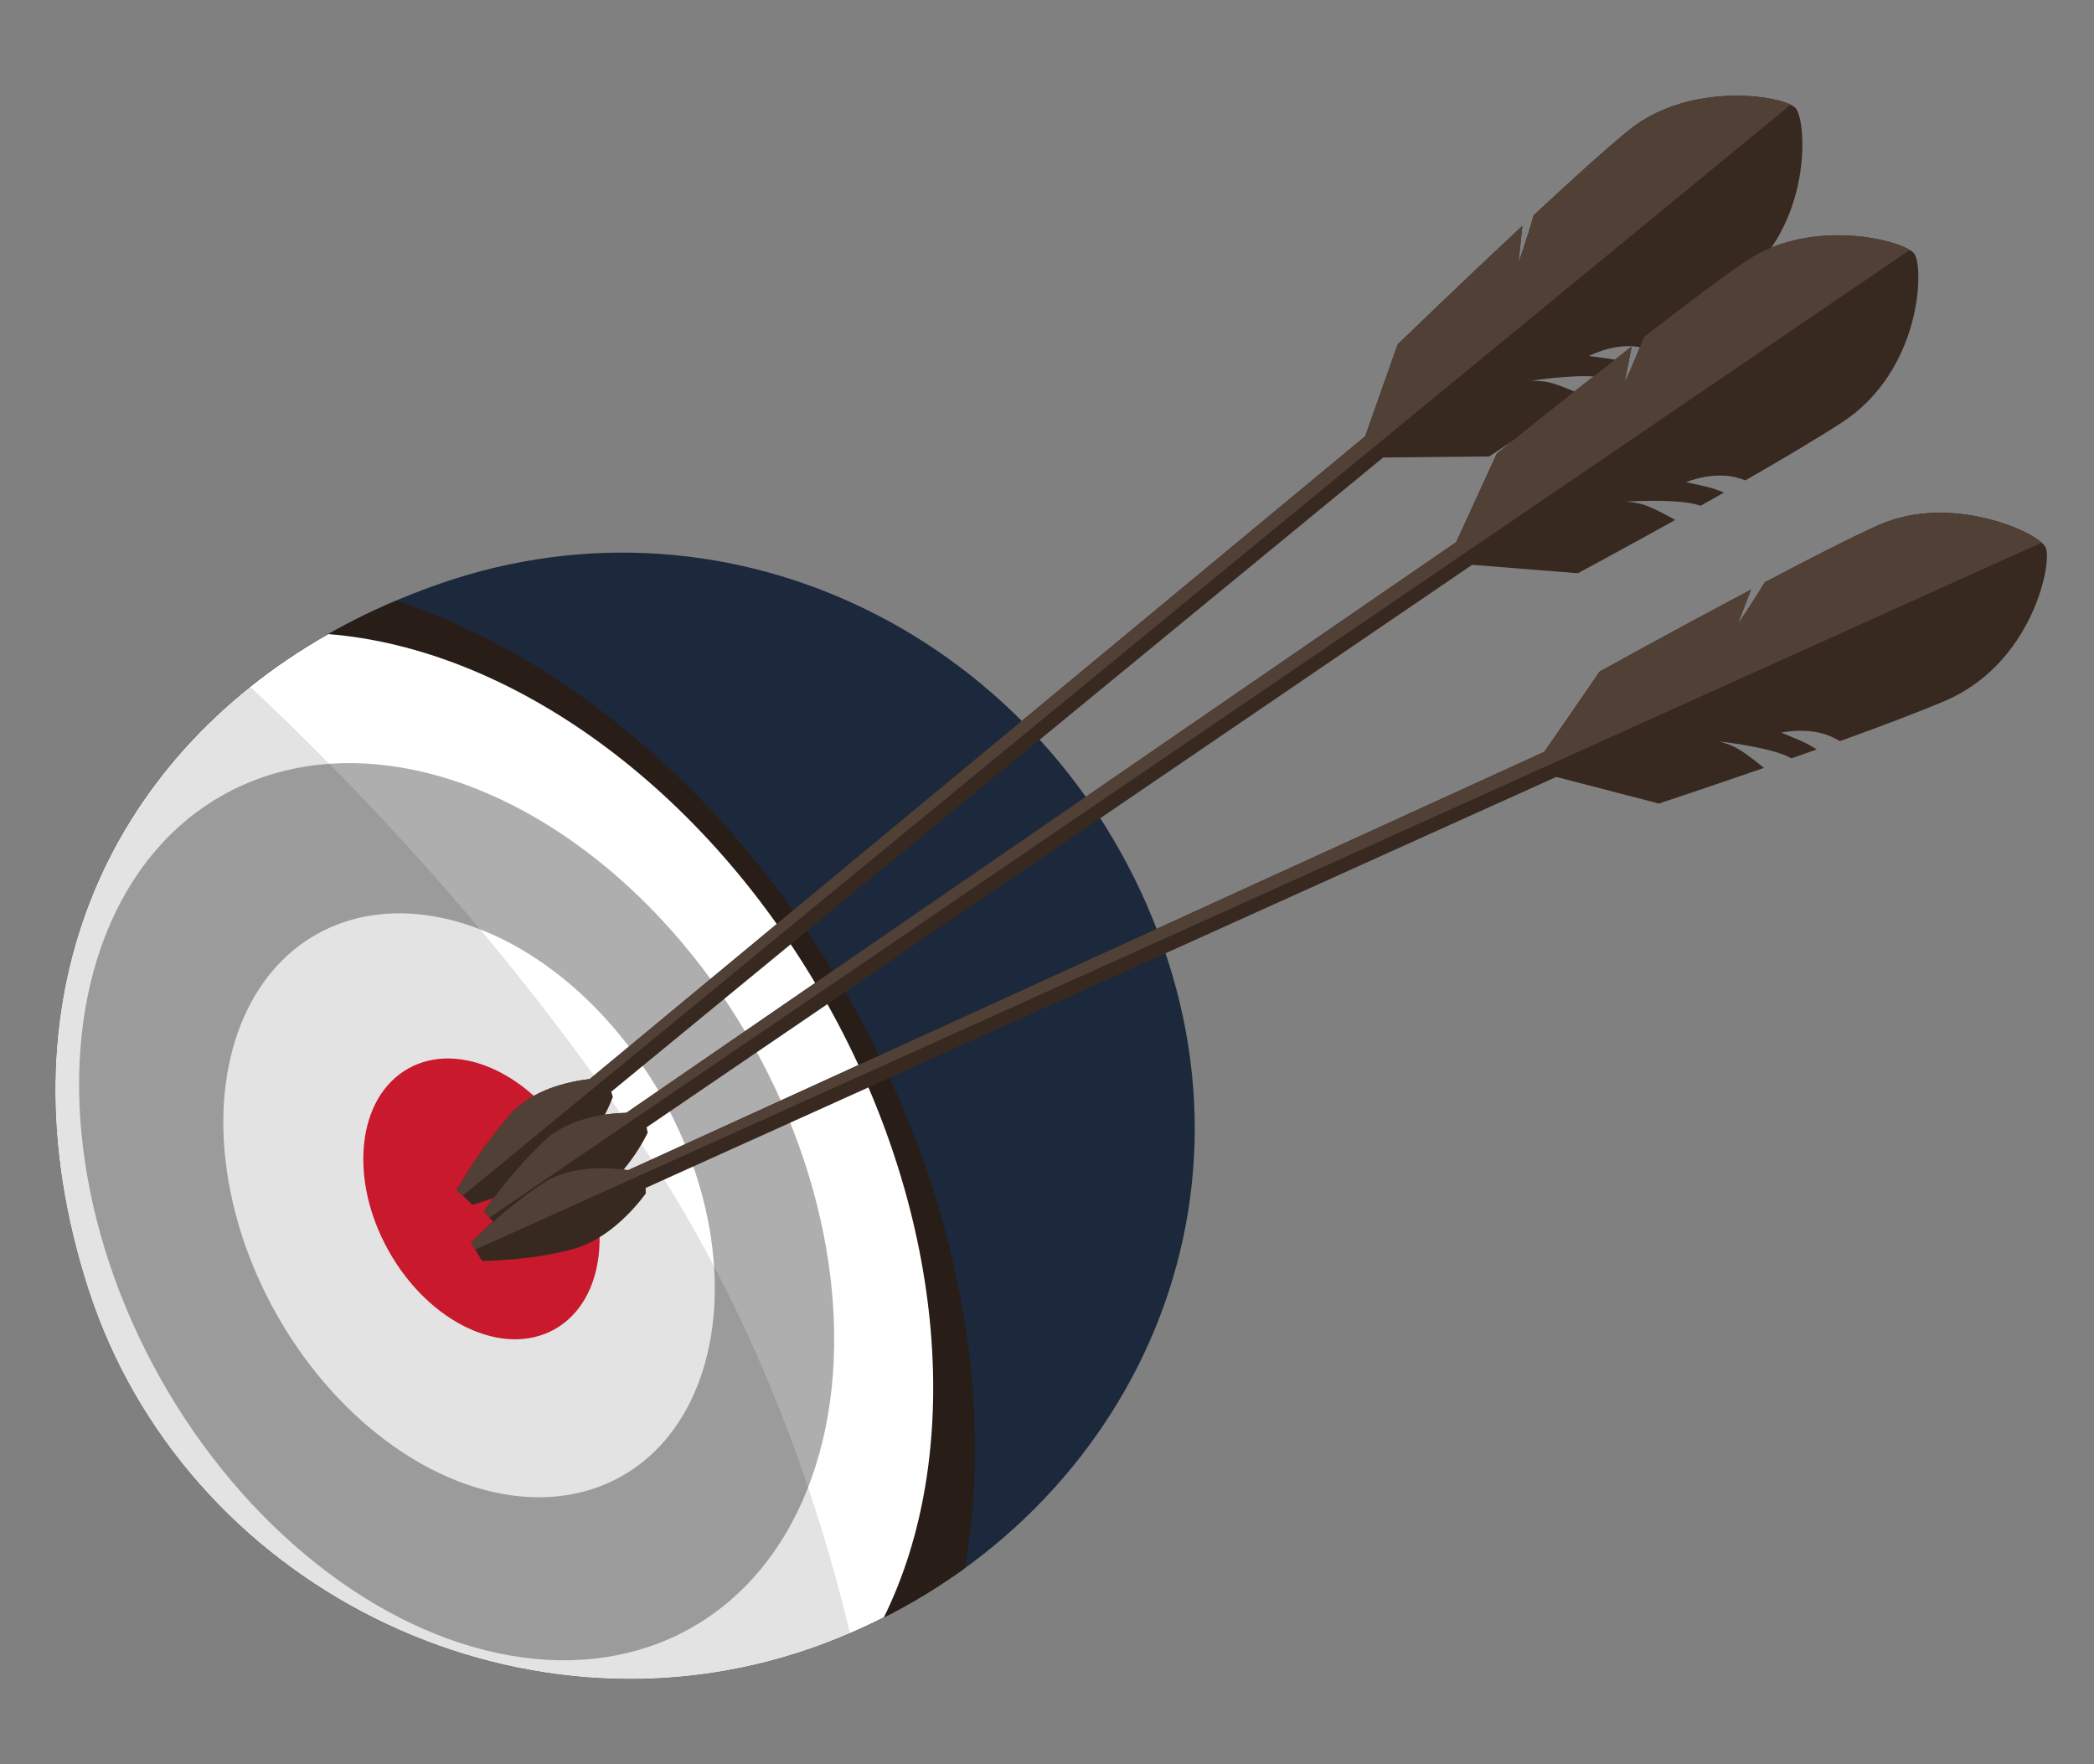 <svg xmlns="http://www.w3.org/2000/svg" width="273" height="230" viewBox="0 0 273 230"><rect x="0" y="0" width="273" height="230" fill="#808080" stroke="none"/><path fill="#1C283C" d="M150.926 121.434C136.43 83.518 95.75 62.776 57.398 76.08c-38.352 13.303-59.897 48.55-45.9 91.953 12.46 38.634 55.724 60.23 94.075 46.93 38.35-13.305 60.572-53.726 45.353-93.53z"/><path fill="#291D17" d="M111.042 130.78c-14.9-26.54-37.066-45.134-59.392-52.47-34.706 14.72-53.432 48.544-40.152 89.723 12.46 38.634 55.724 60.23 94.075 46.93 7.397-2.567 14.186-6.15 20.23-10.535 3.878-22.09-.798-48.776-14.76-73.648z"/><path fill="#FFF" d="M107.79 130.77c-15.925-28.37-41.478-46.233-64.988-48.1-28.926 16.42-43.405 47.836-31.304 85.36 12.46 38.634 55.724 60.23 94.075 46.93 3.35-1.163 6.57-2.544 9.66-4.103 10.4-21.035 8.373-51.916-7.442-80.09z"/><ellipse transform="rotate(-29.308 59.536 157.972)" fill="#AEAEAE" cx="59.535" cy="157.97" rx="44.317" ry="62.283"/><ellipse transform="rotate(-29.308 61.153 157.136)" fill="#FFF" cx="61.153" cy="157.134" rx="28.844" ry="40.538"/><ellipse transform="rotate(-29.308 62.775 156.304)" fill="#E11C33" cx="62.771" cy="156.298" rx="13.869" ry="19.491"/><path d="M83.86 149.503c-17.295-25.973-36.882-46.54-51.24-59.967-21.958 17.532-31.706 45.68-21.122 78.497 12.46 38.634 55.724 60.23 94.075 46.93 1.79-.62 3.53-1.32 5.246-2.056-4.52-18.783-12.56-41.78-26.96-63.404z" opacity=".11"/><path fill="#372820" d="M234.113 14.108c-1.396-1.63-13.748-3.664-21.805 2.9-2.88 2.345-7.546 6.578-12.353 11.048-.878 3.105-1.984 6.202-1.984 6.202l.5-4.816c-8.163 7.628-16.25 15.453-16.25 15.453l-4.242 11.988-101.092 83.794c-2.788.33-7.53 1.366-10.368 4.627-4.21 4.836-6.97 9.83-6.97 9.83l2.043 1.937s6.86-1.932 11.473-4.864 6.83-9.2 6.83-9.2l-.21-.673 100.64-82.69 13.824-.137s5.372-3.54 12.017-8.06c-1.55-.7-3.672-1.58-4.815-1.704-.968-.105-1.515-.117-1.82-.103l-.37.055s.065-.04.37-.055c1.52-.22 7.4-1.008 9.764-.33.952-.653 1.917-1.318 2.884-1.987-.678-.22-1.596-.464-2.68-.604l-2.352-.304s3.493-1.86 6.845-1.116l.83.185c4.45-3.11 8.728-6.187 11.78-8.574 9.85-7.703 8.914-21.167 7.517-22.797z"/><path fill="#514036" d="M212.31 17.008c-2.88 2.346-7.547 6.58-12.354 11.05-.878 3.104-1.984 6.2-1.984 6.2l.498-4.815c-8.166 7.628-16.25 15.453-16.25 15.453l-4.245 11.988-101.093 83.793c-2.788.33-7.53 1.366-10.368 4.627-4.21 4.836-6.97 9.83-6.97 9.83l.787.745L233.46 13.65c-2.992-1.475-13.836-2.597-21.145 3.358z"/><path fill="#372820" d="M249.596 33.1c-1.244-1.748-13.364-4.88-21.977.936-3.08 2.08-8.11 5.877-13.297 9.897-1.153 3.015-2.532 6-2.532 6l.93-4.753c-8.816 6.867-17.57 13.936-17.57 13.936l-5.3 11.56-108.193 74.4c-2.808.08-7.623.688-10.74 3.682-4.627 4.438-7.823 9.165-7.823 9.165l1.86 2.113s7.01-1.313 11.864-3.82c4.853-2.51 7.624-8.553 7.624-8.553l-.147-.69 107.637-73.34 13.78 1.102s5.67-3.046 12.69-6.95c-1.478-.836-3.517-1.903-4.643-2.13-.953-.19-1.497-.25-1.803-.265l-.373.022s.066-.035.372-.022c1.533-.084 7.46-.34 9.753.546 1.007-.565 2.027-1.14 3.05-1.72-.655-.283-1.548-.607-2.615-.844l-2.315-.513s3.647-1.546 6.92-.5l.81.26c4.71-2.7 9.245-5.387 12.5-7.49 10.5-6.79 10.774-20.285 9.53-22.033z"/><path fill="#514036" d="M227.62 34.035c-3.08 2.08-8.105 5.877-13.293 9.897-1.153 3.015-2.532 6-2.532 6l.928-4.753c-8.816 6.862-17.57 13.93-17.57 13.93l-5.3 11.56L81.66 145.08c-2.807.08-7.622.687-10.74 3.68-4.626 4.44-7.822 9.166-7.822 9.166l.716.812L248.98 32.586c-2.847-1.74-13.547-3.827-21.36 1.45z"/><path fill="#372820" d="M266.696 71.355c-.923-1.938-12.317-7.122-21.807-2.886-3.397 1.51-9 4.38-14.81 7.442-1.658 2.77-3.534 5.47-3.534 5.47l1.736-4.52c-9.872 5.236-19.72 10.683-19.72 10.683l-7.22 10.467-119.44 54.543c-2.78-.41-7.626-.645-11.217 1.764-5.325 3.57-9.29 7.673-9.29 7.673l1.465 2.404s7.13-.08 12.347-1.71 8.99-7.103 8.99-7.103l-.024-.704 118.716-53.59 13.38 3.47s6.11-2.016 13.702-4.646c-1.312-1.078-3.135-2.482-4.204-2.9-.908-.354-1.434-.508-1.73-.573l-.37-.04s.07-.022.37.04c1.527.186 7.41.96 9.514 2.23 1.09-.384 2.193-.773 3.3-1.167-.596-.39-1.418-.862-2.43-1.28l-2.19-.905s3.857-.887 6.9.707l.753.396c5.106-1.842 10.037-3.7 13.605-5.207 11.52-4.872 14.127-18.114 13.203-20.052z"/><path fill="#514036" d="M244.89 68.47c-3.392 1.515-9 4.385-14.806 7.447-1.657 2.77-3.533 5.47-3.533 5.47l1.74-4.52c-9.87 5.236-19.72 10.683-19.72 10.683l-7.22 10.468L81.91 152.56c-2.78-.407-7.627-.643-11.218 1.766-5.323 3.57-9.29 7.673-9.29 7.673l.565.92L266.18 70.74c-2.503-2.205-12.68-6.115-21.288-2.272z"/></svg>